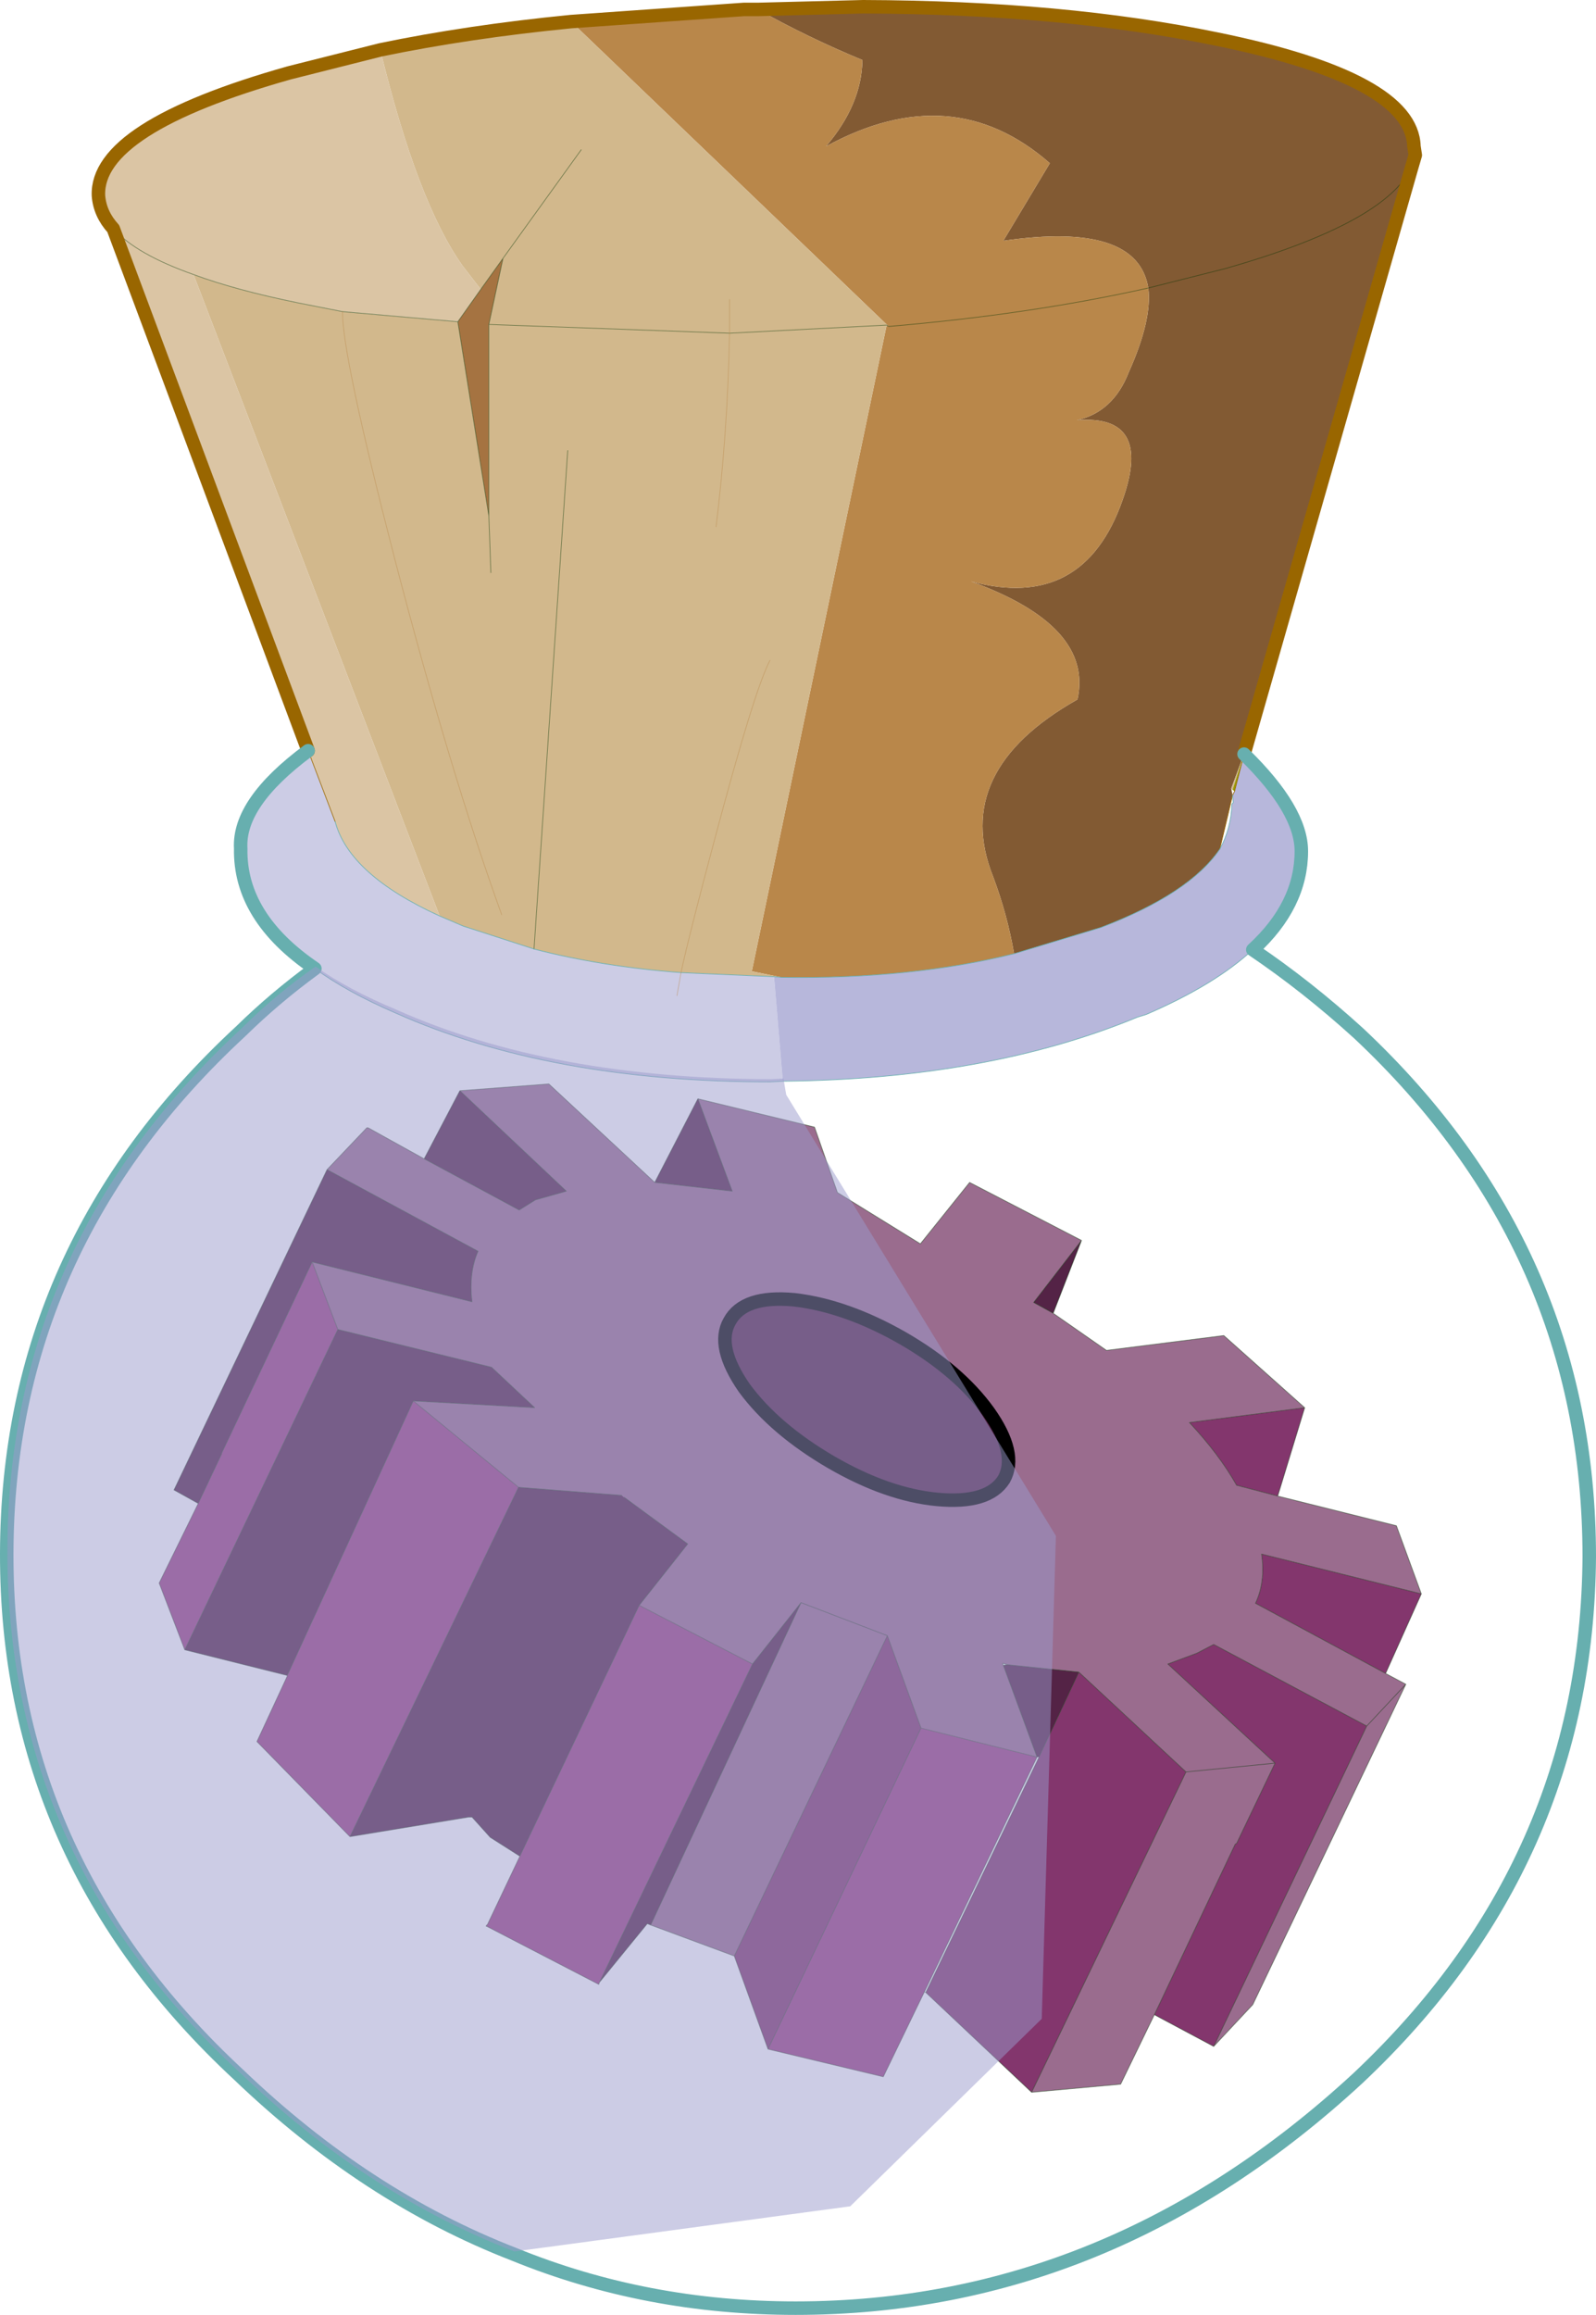 <?xml version="1.0" encoding="UTF-8" standalone="no"?>
<svg xmlns:xlink="http://www.w3.org/1999/xlink" height="171.6px" width="118.35px" xmlns="http://www.w3.org/2000/svg">
  <g transform="matrix(1.0, 0.0, 0.0, 1.0, 0.5, -4.95)">
    <path d="M55.7 5.65 L63.5 5.45 Q78.4 5.5 89.75 7.85 104.2 10.8 104.35 15.8 L104.45 16.45 104.2 17.3 91.75 60.85 90.8 63.4 90.9 63.9 89.95 67.9 Q87.7 71.2 81.15 73.7 L74.7 75.65 Q74.2 72.75 73.15 69.95 70.0 62.1 79.4 56.8 80.6 51.35 71.5 48.05 79.85 50.3 82.75 42.0 85.0 35.65 79.35 36.1 82.05 35.5 83.2 32.55 84.95 28.65 84.65 26.3 83.85 21.35 73.9 22.8 L77.35 17.05 Q70.1 10.7 60.75 15.8 63.4 12.7 63.45 9.4 59.35 7.7 55.7 5.65 M104.2 17.3 Q102.3 21.45 90.4 24.85 L84.65 26.3 90.4 24.85 Q102.3 21.45 104.2 17.3" fill="#825a33" fill-rule="evenodd" stroke="none"/>
    <path d="M41.85 6.55 L54.65 5.65 55.7 5.65 Q59.35 7.7 63.45 9.4 63.4 12.7 60.75 15.8 70.1 10.7 77.35 17.05 L73.9 22.8 Q83.85 21.35 84.65 26.3 84.95 28.65 83.2 32.55 82.05 35.5 79.35 36.1 85.0 35.65 82.75 42.0 79.85 50.3 71.5 48.05 80.6 51.35 79.4 56.8 70.0 62.1 73.15 69.95 74.2 72.75 74.7 75.65 67.05 77.55 57.45 77.4 L55.25 76.95 65.25 29.05 65.4 29.15 41.85 6.55 M84.65 26.3 Q75.95 28.25 65.4 29.15 75.95 28.25 84.65 26.3" fill="#b9874a" fill-rule="evenodd" stroke="none"/>
    <path d="M91.75 60.85 Q96.0 65.0 96.0 68.05 96.0 72.05 92.4 75.35 89.6 77.95 84.5 80.15 L83.85 80.35 Q72.75 84.95 57.55 85.1 L56.9 77.35 57.45 77.4 Q67.05 77.55 74.7 75.65 L81.15 73.7 Q87.7 71.2 89.95 67.9 90.8 66.35 90.85 64.55 L90.95 64.45 90.9 63.9 91.05 63.6 91.75 60.85" fill="#9898cc" fill-opacity="0.702" fill-rule="evenodd" stroke="none"/>
    <path d="M27.7 8.65 Q34.2 7.3 41.85 6.55 L65.4 29.15 65.25 29.05 53.6 29.65 65.25 29.05 55.25 76.95 57.45 77.4 56.9 77.35 50.0 77.05 Q44.1 76.6 39.1 75.3 L33.85 73.6 32.1 72.85 13.85 25.3 Q16.95 26.45 21.6 27.4 L24.9 28.05 33.45 28.8 35.75 43.2 35.75 29.0 36.8 24.1 35.15 26.4 33.8 24.65 Q30.45 19.95 27.7 8.65 M90.8 63.4 L91.75 60.85 90.9 63.5 90.8 63.4 M53.6 27.15 L53.6 29.65 Q53.45 37.1 52.6 44.0 53.45 37.1 53.6 29.65 L53.6 27.15 M36.7 72.75 Q32.9 62.25 28.75 46.3 24.85 31.2 24.9 28.05 24.85 31.2 28.75 46.3 32.9 62.25 36.7 72.75 M35.9 47.4 L35.75 43.2 35.9 47.4 M50.0 77.05 Q50.6 74.25 52.5 67.15 55.45 56.05 56.6 53.9 55.45 56.05 52.5 67.15 50.6 74.25 50.0 77.05 M42.6 16.05 L36.8 24.1 42.6 16.05 M53.6 29.65 L35.75 29.0 53.6 29.65 M41.6 38.35 L39.1 75.3 41.6 38.35" fill="#d2b88c" fill-rule="evenodd" stroke="none"/>
    <path d="M91.75 60.85 L91.05 63.6 90.9 63.5 91.75 60.85" fill="#999900" fill-rule="evenodd" stroke="none"/>
    <path d="M22.35 60.6 L7.9 21.9 Q6.9 20.8 6.8 19.45 6.6 14.4 20.95 10.35 L27.7 8.65 Q30.45 19.95 33.8 24.65 L35.15 26.4 33.45 28.8 24.9 28.05 21.6 27.4 Q16.95 26.45 13.85 25.3 9.6 23.8 7.9 21.9 9.6 23.8 13.85 25.3 L32.1 72.85 Q25.4 69.8 24.35 65.85 L22.35 60.6" fill="#dbc5a4" fill-rule="evenodd" stroke="none"/>
    <path d="M35.15 26.4 L36.8 24.1 35.75 29.0 35.75 43.2 33.45 28.8 35.15 26.4" fill="#a57341" fill-rule="evenodd" stroke="none"/>
    <path d="M22.85 76.75 Q17.25 72.95 17.35 67.85 17.15 64.45 22.35 60.6 L24.35 65.85 Q25.4 69.8 32.1 72.85 L33.85 73.6 39.1 75.3 Q44.1 76.6 50.0 77.05 L56.9 77.35 57.55 85.1 56.6 85.15 Q40.3 85.15 28.85 80.05 25.25 78.5 22.85 76.75 M49.7 78.75 L50.0 77.05 49.7 78.75" fill="#9999cb" fill-opacity="0.502" fill-rule="evenodd" stroke="none"/>
    <path d="M84.65 26.3 L90.4 24.85 Q102.3 21.45 104.2 17.3 M65.25 29.05 L65.4 29.15 Q75.95 28.25 84.65 26.3 M53.6 29.65 L65.25 29.05 M33.45 28.8 L35.75 43.2 35.75 29.0 36.8 24.1 35.15 26.4 33.45 28.8 24.9 28.05 21.6 27.4 Q16.95 26.45 13.85 25.3 9.6 23.8 7.9 21.9 M35.75 43.2 L35.9 47.4 M39.1 75.3 L41.6 38.35 M35.75 29.0 L53.6 29.65 M36.8 24.1 L42.6 16.05" fill="none" stroke="#003200" stroke-linecap="round" stroke-linejoin="round" stroke-opacity="0.502" stroke-width="0.05"/>
    <path d="M55.7 5.65 L63.5 5.45 Q78.4 5.5 89.75 7.85 104.2 10.8 104.35 15.8 L104.45 16.45 104.2 17.3 91.75 60.85 M22.35 60.6 L7.9 21.9 Q6.9 20.8 6.8 19.45 6.6 14.4 20.95 10.35 L27.7 8.65 Q34.2 7.3 41.85 6.55 L54.65 5.65 55.7 5.65" fill="none" stroke="#996600" stroke-linecap="round" stroke-linejoin="round" stroke-width="1.0"/>
    <path d="M89.95 67.9 L90.9 63.9 91.05 63.6 91.75 60.85 M24.35 65.85 L22.35 60.6" fill="none" stroke="#996600" stroke-linecap="round" stroke-linejoin="round" stroke-width="0.05"/>
    <path d="M74.7 75.65 L81.15 73.7 Q87.7 71.2 89.95 67.9 90.8 66.35 90.85 64.55 L90.95 64.45 90.9 63.9 M92.4 75.35 Q89.6 77.95 84.5 80.15 L83.85 80.35 Q72.75 84.95 57.55 85.1 L56.6 85.15 Q40.3 85.15 28.85 80.05 25.25 78.5 22.85 76.75 M57.45 77.4 Q67.05 77.55 74.7 75.65 M32.1 72.85 Q25.4 69.8 24.35 65.85 M50.0 77.05 Q44.1 76.6 39.1 75.3 L33.85 73.6 32.1 72.85 M50.0 77.05 L56.9 77.35 57.45 77.4" fill="none" stroke="#67afaf" stroke-linecap="round" stroke-linejoin="round" stroke-width="0.05"/>
    <path d="M91.75 60.85 Q96.0 65.0 96.0 68.05 96.0 72.05 92.4 75.35 96.4 78.05 100.25 81.55 117.35 97.6 117.35 120.35 117.2 143.0 100.2 159.0 81.75 176.05 58.5 176.05 47.4 176.05 37.6 172.05 26.65 167.8 17.2 158.75 -0.05 142.75 0.0 120.1 0.05 97.4 17.35 81.4 19.9 78.9 22.85 76.75 17.25 72.95 17.35 67.85 17.15 64.45 22.35 60.6" fill="none" stroke="#67afaf" stroke-linecap="round" stroke-linejoin="round" stroke-width="1.0"/>
    <path d="M53.6 29.65 Q53.45 37.1 52.6 44.0 M53.6 29.65 L53.6 27.15 M24.9 28.05 Q24.85 31.2 28.75 46.3 32.9 62.25 36.7 72.75 M56.6 53.9 Q55.45 56.05 52.5 67.15 50.6 74.25 50.0 77.05 L49.7 78.75" fill="none" stroke="#b9874a" stroke-linecap="round" stroke-linejoin="round" stroke-opacity="0.502" stroke-width="0.05"/>
    <path d="M23.75 91.65 L26.7 88.55 26.8 88.55 30.95 90.85 38.0 94.65 39.2 93.9 41.5 93.25 33.6 85.8 40.2 85.3 48.05 92.6 53.8 93.25 51.25 86.4 59.9 88.5 61.6 93.35 67.75 97.15 71.4 92.6 79.7 96.9 76.15 101.5 77.6 102.3 81.55 105.05 90.25 103.95 96.25 109.3 87.7 110.4 Q89.9 112.75 91.2 115.05 L94.25 115.85 103.05 118.05 104.9 123.1 93.05 120.15 Q93.35 122.2 92.6 123.8 L102.25 129.0 103.75 129.8 92.4 153.55 89.5 156.65 100.85 132.9 89.5 126.85 88.25 127.5 86.1 128.3 94.05 135.65 87.45 136.3 94.05 135.65 91.2 141.6 91.1 141.65 85.1 154.3 82.6 159.45 76.0 160.05 87.45 136.3 79.5 128.9 74.2 128.35 73.85 128.25 73.9 128.4 76.4 135.2 67.8 133.05 65.3 126.2 58.9 123.75 65.3 126.2 53.95 149.95 47.75 147.65 58.9 123.75 55.3 128.3 46.9 123.95 50.5 119.4 45.8 115.95 45.6 115.8 37.95 115.2 30.15 108.8 39.15 109.3 35.95 106.3 24.55 103.5 22.65 98.5 34.5 101.45 Q34.25 99.3 34.95 97.7 L23.75 91.65 M103.75 129.8 L100.85 132.9 103.75 129.8 M73.95 114.6 Q75.0 112.7 72.8 109.6 70.6 106.55 66.45 104.15 62.25 101.75 58.4 101.3 54.65 100.95 53.6 102.9 52.55 104.75 54.7 107.85 56.95 110.9 61.15 113.35 65.3 115.75 69.0 116.1 72.8 116.45 73.95 114.6" fill="#6f2e5e" fill-opacity="0.702" fill-rule="evenodd" stroke="none"/>
    <path d="M30.95 90.85 L33.6 85.8 41.5 93.25 39.2 93.9 38.0 94.65 30.95 90.85 M48.05 92.6 L51.25 86.4 53.8 93.25 48.05 92.6 M79.7 96.9 L77.6 102.3 76.15 101.5 79.7 96.9 M47.75 147.65 L47.5 147.55 43.95 151.9 55.3 128.3 58.9 123.75 47.75 147.65 M38.05 142.55 L35.85 141.15 34.5 139.65 34.25 139.65 25.45 141.1 37.95 115.2 45.6 115.8 45.8 115.95 50.5 119.4 46.9 123.95 38.05 142.55 M20.8 129.15 L13.2 127.25 24.55 103.5 35.95 106.3 39.15 109.3 30.15 108.8 20.8 129.15 M14.2 116.4 L12.4 115.4 23.75 91.65 34.95 97.7 Q34.25 99.3 34.5 101.45 L22.65 98.5 15.95 112.65 15.95 112.7 14.2 116.4 M76.4 135.2 L73.9 128.4 74.2 128.35 79.5 128.9 76.55 135.2 76.4 135.2 M73.95 114.6 Q72.8 116.45 69.0 116.1 65.3 115.75 61.15 113.35 56.95 110.9 54.7 107.85 52.55 104.75 53.6 102.9 54.65 100.95 58.4 101.3 62.25 101.75 66.45 104.15 70.6 106.55 72.8 109.6 75.0 112.7 73.95 114.6" fill="#542346" fill-rule="evenodd" stroke="none"/>
    <path d="M68.05 152.6 L65.0 158.9 56.45 156.85 67.8 133.05 76.4 135.2 68.05 152.6 M43.95 151.9 L43.9 152.05 35.6 147.75 35.55 147.7 35.65 147.6 38.05 142.55 46.9 123.95 55.3 128.3 43.95 151.9 M25.45 141.1 L18.55 134.05 20.8 129.2 20.8 129.15 30.15 108.8 37.95 115.2 25.45 141.1 M13.2 127.25 L11.3 122.3 14.2 116.4 15.95 112.7 15.95 112.65 22.65 98.5 24.55 103.5 13.2 127.25" fill="#9c4183" fill-rule="evenodd" stroke="none"/>
    <path d="M96.25 109.3 L94.25 115.85 91.2 115.05 Q89.9 112.75 87.7 110.4 L96.25 109.3 M104.9 123.1 L102.25 129.0 92.6 123.8 Q93.35 122.2 93.05 120.15 L104.9 123.1 M89.5 156.65 L85.1 154.3 91.1 141.65 91.2 141.6 94.05 135.65 86.1 128.3 88.25 127.5 89.5 126.85 100.85 132.9 89.5 156.65 M76.0 160.05 L68.15 152.65 76.55 135.2 79.5 128.9 87.45 136.3 76.0 160.05 M56.45 156.85 L53.95 149.95 65.3 126.2 67.8 133.05 56.45 156.85" fill="#83366d" fill-rule="evenodd" stroke="none"/>
    <path d="M23.75 91.65 L26.7 88.55 26.8 88.55 30.95 90.85 33.6 85.8 40.2 85.3 48.05 92.6 51.25 86.4 59.9 88.5 61.6 93.35 67.75 97.15 71.4 92.6 79.7 96.9 77.6 102.3 81.55 105.05 90.25 103.95 96.25 109.3 94.25 115.85 103.05 118.05 104.9 123.1 102.25 129.0 103.75 129.8 92.4 153.55 89.5 156.65 85.1 154.3 82.6 159.45 76.0 160.05 68.15 152.65 68.05 152.6 65.0 158.9 56.45 156.85 53.95 149.95 47.75 147.65 47.5 147.55 43.95 151.9 43.9 152.05 35.6 147.75 35.55 147.75 35.55 147.7 35.65 147.6 38.05 142.55 35.85 141.15 34.5 139.65 34.25 139.65 25.45 141.1 18.55 134.05 20.8 129.2 20.8 129.15 13.2 127.25 11.3 122.3 14.2 116.4 12.4 115.4 23.75 91.65 34.95 97.7 Q34.25 99.3 34.5 101.45 L22.65 98.5 24.55 103.5 35.95 106.3 39.15 109.3 30.15 108.8 37.95 115.2 45.6 115.8 M45.8 115.95 L50.5 119.4 46.9 123.95 55.3 128.3 58.9 123.75 65.3 126.2 67.8 133.05 76.4 135.2 73.9 128.4 73.85 128.25 74.2 128.35 79.5 128.9 87.45 136.3 94.05 135.65 86.1 128.3 88.25 127.5 89.5 126.85 100.85 132.9 103.75 129.8 M33.6 85.8 L41.5 93.25 39.2 93.9 38.0 94.65 30.95 90.85 M51.25 86.4 L53.8 93.25 48.05 92.6 M77.6 102.3 L76.15 101.5 79.7 96.9 M47.75 147.65 L58.9 123.75 M76.55 135.2 L79.5 128.9 M76.55 135.2 L68.15 152.65 M73.9 128.4 L74.2 128.35 M14.2 116.4 L15.95 112.7 15.95 112.65 22.65 98.5 M25.45 141.1 L37.95 115.2 M20.8 129.15 L30.15 108.8 M13.2 127.25 L24.55 103.5 M68.05 152.6 L76.4 135.2 M43.95 151.9 L55.3 128.3 M65.3 126.2 L53.95 149.95 M38.05 142.55 L46.9 123.95 M67.8 133.05 L56.45 156.85 M94.25 115.85 L91.2 115.05 Q89.9 112.75 87.7 110.4 L96.25 109.3 M85.1 154.3 L91.1 141.65 91.2 141.6 94.05 135.65 M102.25 129.0 L92.6 123.8 Q93.35 122.2 93.05 120.15 L104.9 123.1 M89.5 156.65 L100.85 132.9 M87.45 136.3 L76.0 160.05" fill="none" stroke="#003200" stroke-linecap="round" stroke-linejoin="round" stroke-opacity="0.502" stroke-width="0.05"/>
    <path d="M73.95 114.6 Q72.8 116.45 69.0 116.1 65.3 115.75 61.15 113.35 56.95 110.9 54.7 107.85 52.55 104.75 53.6 102.9 54.65 100.95 58.4 101.3 62.25 101.75 66.45 104.15 70.6 106.55 72.8 109.6 75.0 112.7 73.95 114.6 Z" fill="none" stroke="#000000" stroke-linecap="round" stroke-linejoin="round" stroke-width="1.0"/>
    <path d="M17.45 81.15 Q19.95 78.65 22.9 76.6 25.3 78.3 28.9 79.8 40.35 84.9 56.65 84.95 L57.6 84.9 57.8 86.1 77.8 118.8 76.75 154.6 62.55 168.5 37.65 171.85 Q26.65 167.6 17.25 158.55 0.0 142.6 0.05 119.85 0.1 97.15 17.45 81.15" fill="#9999cb" fill-opacity="0.502" fill-rule="evenodd" stroke="none"/>
  </g>
</svg>
